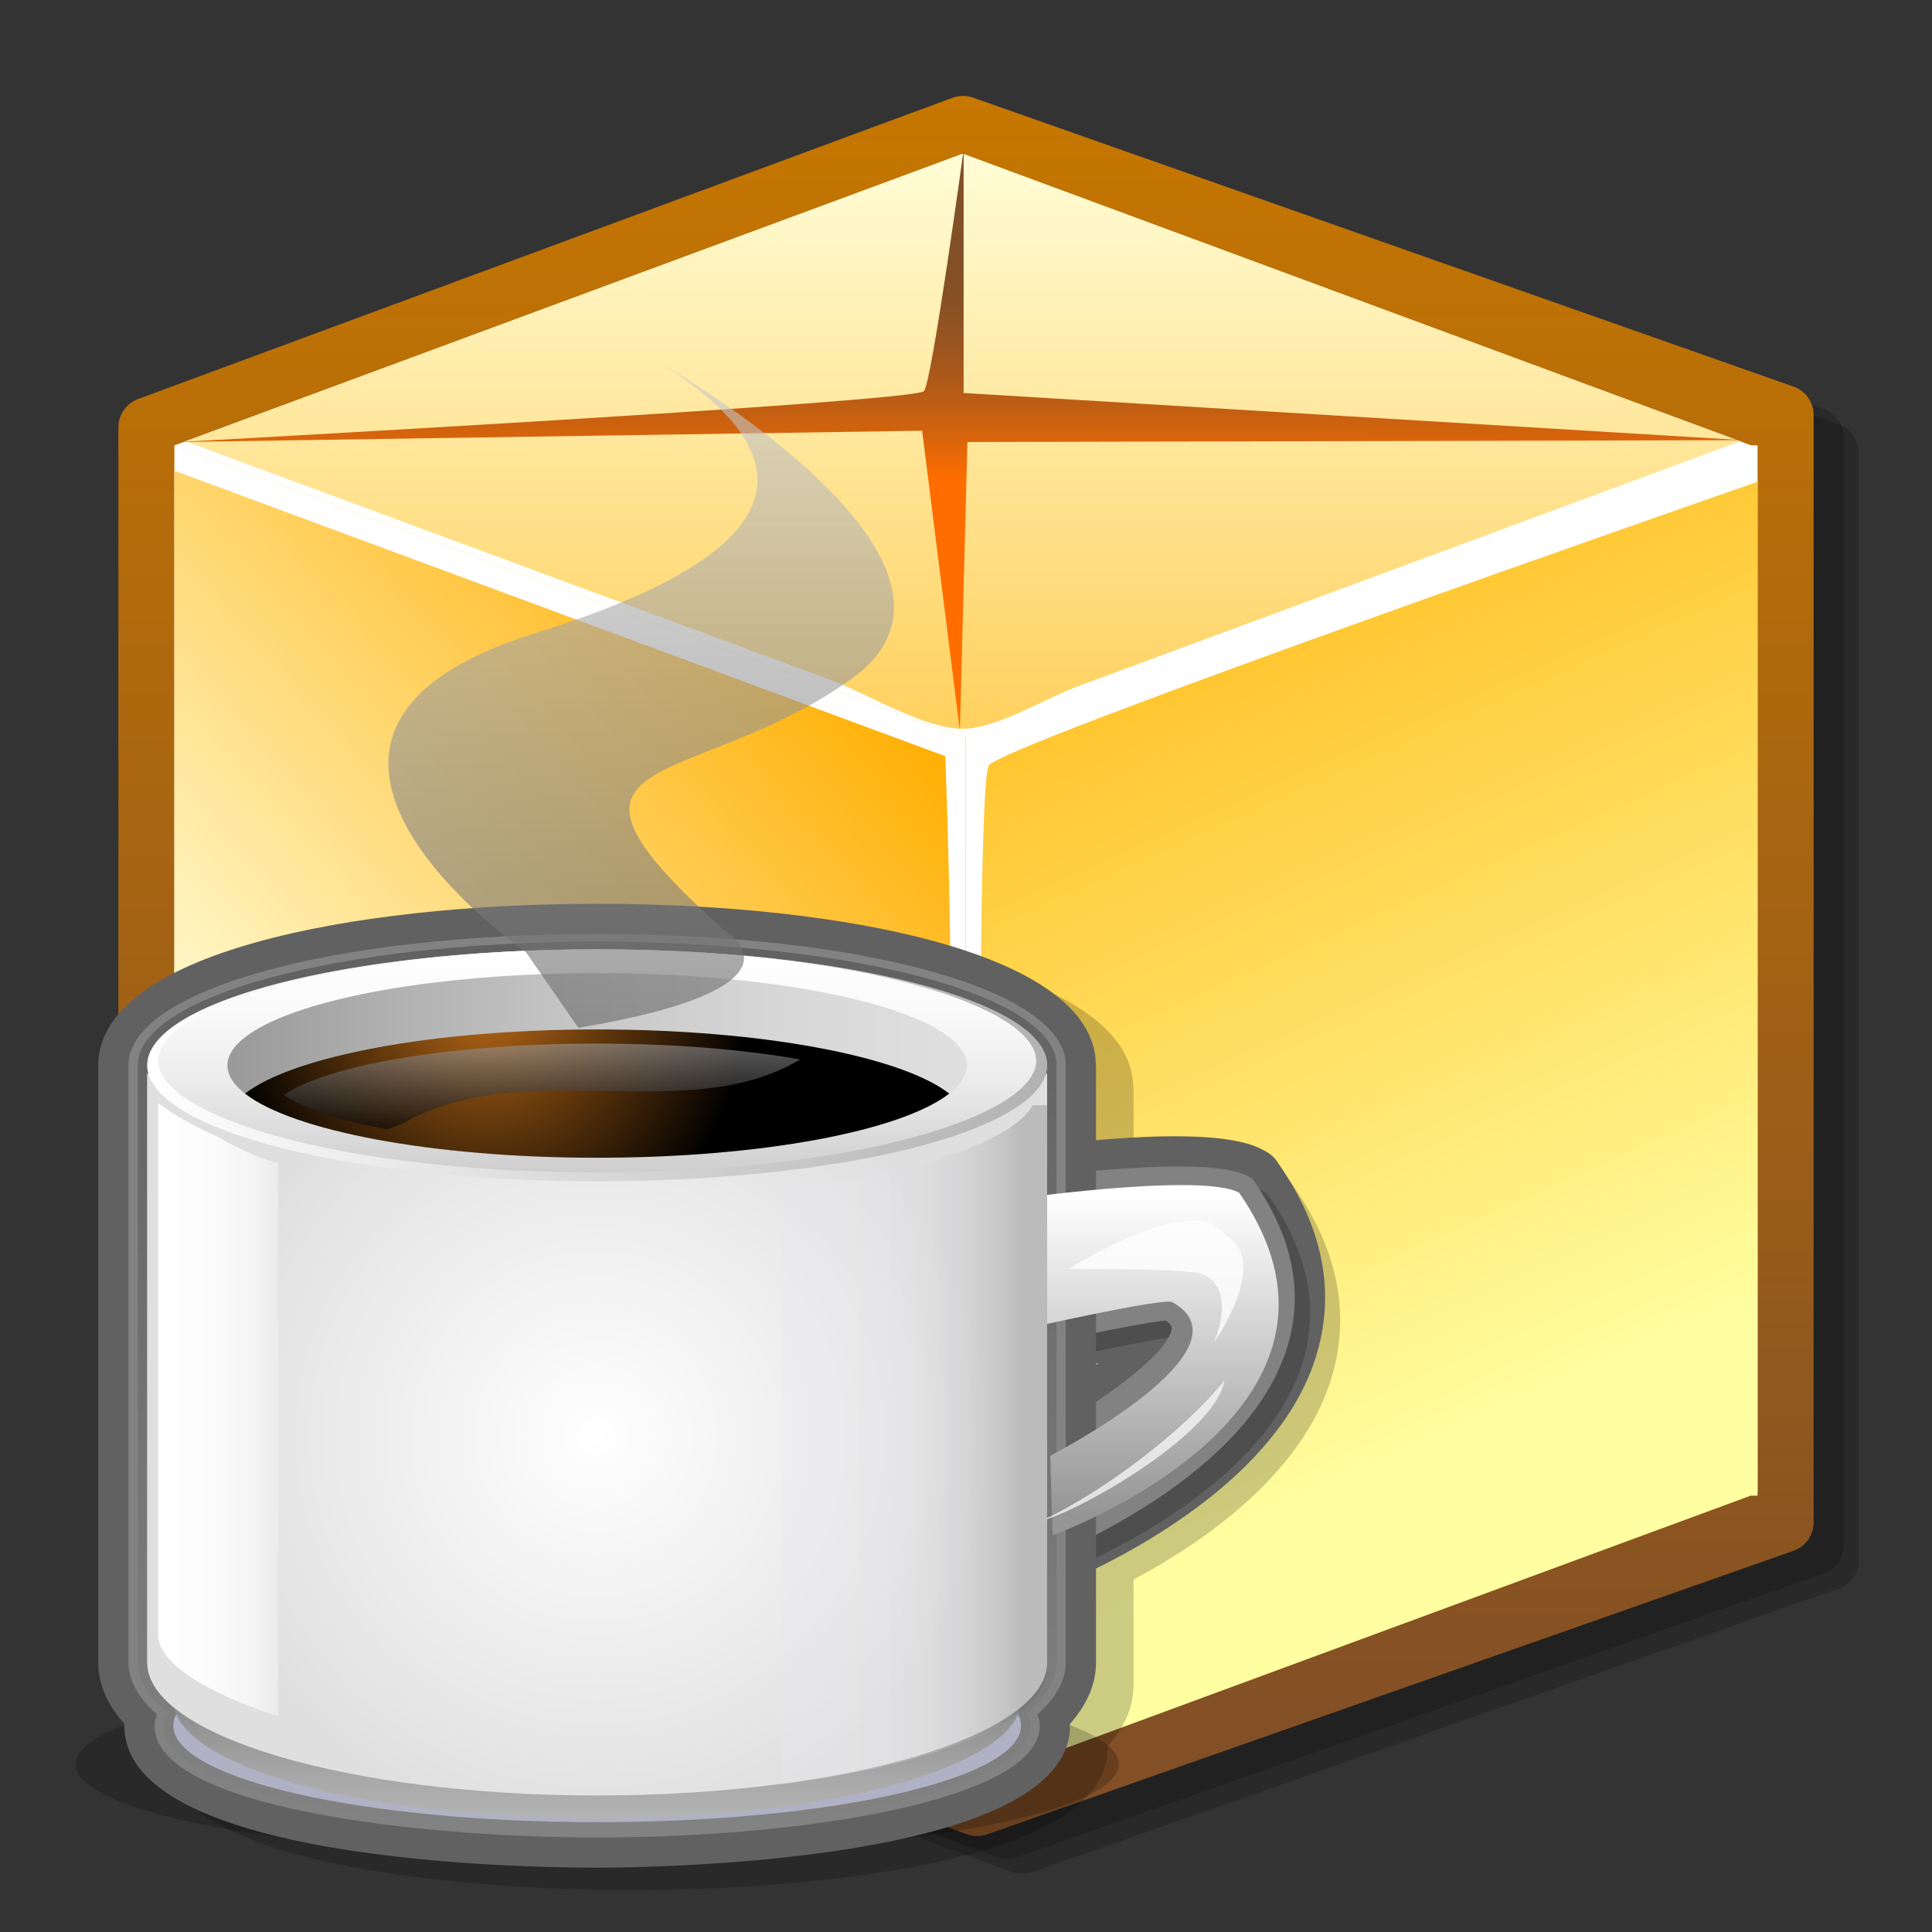 <?xml version="1.0" encoding="UTF-8" standalone="no"?>
<!DOCTYPE svg PUBLIC "-//W3C//DTD SVG 20010904//EN"
"http://www.w3.org/TR/2001/REC-SVG-20010904/DTD/svg10.dtd">
<!-- Created with Sodipodi ("http://www.sodipodi.com/") -->
<svg
   width="48pt"
   height="48pt"
   viewBox="0 0 48 48"
   style="overflow:visible;enable-background:new 0 0 48 48"
   xml:space="preserve"
   xmlns="http://www.w3.org/2000/svg"
   xmlns:xap="http://ns.adobe.com/xap/1.0/"
   xmlns:xapGImg="http://ns.adobe.com/xap/1.0/g/img/"
   xmlns:rdf="http://www.w3.org/1999/02/22-rdf-syntax-ns#"
   xmlns:xml="http://www.w3.org/XML/1998/namespace"
   xmlns:xapMM="http://ns.adobe.com/xap/1.0/mm/"
   xmlns:pdf="http://ns.adobe.com/pdf/1.3/"
   xmlns:dc="http://purl.org/dc/elements/1.1/"
   xmlns:a="http://ns.adobe.com/AdobeSVGViewerExtensions/3.0/"
   xmlns:x="adobe:ns:meta/"
   xmlns:sodipodi="http://sodipodi.sourceforge.net/DTD/sodipodi-0.dtd"
   xmlns:xlink="http://www.w3.org/1999/xlink"
   id="svg657"
   sodipodi:version="0.32"
   sodipodi:docname="/home/david/Desktop/temp/mimetypes/gnome-mime-application-x-jar.svg"
   sodipodi:docbase="/home/david/Desktop/temp/mimetypes/">
  <rect x="0" y="0" width="48" height="48" fill="#333333" stroke="none"/>
  <defs
     id="defs839" />
  <sodipodi:namedview
     id="base" />
  <g
     id="Layer_1">
    <path
       style="opacity:0.2;"
       d="M24.788,3.367L4.556,10.852c-0.294,0.109-0.49,0.39-0.49,0.704V38.25c0,0.316,0.198,0.599,0.495,0.706     l0.432,0.156l20.15,7.396c0.163,0.06,0.343,0.061,0.508,0.003l20.032-7.044c0.301-0.105,0.501-0.389,0.501-0.707V11.25     c0-0.318-0.2-0.602-0.5-0.708l-20.387-7.18C25.132,3.305,24.952,3.307,24.788,3.367z"
       id="path660" />
    <path
       style="opacity:0.2;"
       d="M24.413,2.992L4.181,10.477c-0.294,0.109-0.49,0.39-0.49,0.704v26.695c0,0.316,0.198,0.599,0.495,0.706     l0.432,0.156l20.15,7.396c0.163,0.06,0.343,0.061,0.508,0.003l20.032-7.044c0.301-0.105,0.501-0.389,0.501-0.707v-27.51     c0-0.318-0.2-0.602-0.5-0.708l-20.386-7.18C24.757,2.93,24.577,2.932,24.413,2.992z"
       id="path661" />
    <linearGradient
       id="XMLID_18_"
       gradientUnits="userSpaceOnUse"
       x1="24"
       y1="43.645"
       x2="24"
       y2="1.83">
      <stop
         offset="0.006"
         style="stop-color:#824F26"
         id="stop663" />
      <stop
         offset="1"
         style="stop-color:#C77700"
         id="stop664" />
      
      
      
    </linearGradient>
    <path
       style="fill:url(#XMLID_18_);"
       d="M23.663,2.43L3.431,9.914c-0.294,0.109-0.49,0.39-0.49,0.704v26.695     c0,0.316,0.198,0.599,0.495,0.706l0.432,0.156l20.15,7.396c0.164,0.06,0.343,0.061,0.508,0.003l20.032-7.044     c0.301-0.105,0.501-0.389,0.501-0.707v-27.51c0-0.318-0.2-0.602-0.5-0.708l-20.386-7.18C24.007,2.368,23.827,2.369,23.663,2.43z"
       id="path668" />
    <polygon
       style="fill:#FEBF59;"
       points="23.989,11.065 4.334,11.065 4.334,37.07 4.349,37.07 23.92,44.311 23.989,44.285 "
       id="polygon669" />
    <g
       id="g670">
      <polygon
         style="fill:#FFFFFF;"
         points="23.989,11.065 23.989,44.285 23.92,44.311 43.491,37.07 43.666,37.07 43.666,11.065 "
         id="polygon671" />
      <polygon
         style="fill:#FFFFFF;"
         points="4.334,11.065 23.92,18.311 43.506,11.065 23.92,3.82 "
         id="polygon672" />
      <path
         style="fill:#FFFFFF;"
         d="M4.334,11.065 M23.92,18.311L4.334,11.065v25.802h0.015l19.571,7.239l0.069-0.025V18.286L23.92,18.311z"
         id="path673" />
    </g>
    <linearGradient
       id="XMLID_19_"
       gradientUnits="userSpaceOnUse"
       x1="23.92"
       y1="29.357"
       x2="23.92"
       y2="2.921">
      <stop
         offset="0"
         style="stop-color:#FFAE00"
         id="stop675" />
      <stop
         offset="1"
         style="stop-color:#FFFFDE"
         id="stop676" />
      
      
      
    </linearGradient>
    <path
       style="fill:url(#XMLID_19_);"
       d="M23.92,3.82L4.609,10.964c3.172,1.173,6.345,2.347,9.518,3.521     c2.17,0.803,4.34,1.605,6.51,2.408c0.884,0.327,2.323,1.214,3.283,1.214c0.831,0,2.078-0.768,2.843-1.051     c2.317-0.857,4.634-1.714,6.95-2.571c3.173-1.173,6.345-2.347,9.518-3.521L23.92,3.82z"
       id="path680" />
    <linearGradient
       id="XMLID_20_"
       gradientUnits="userSpaceOnUse"
       x1="24.042"
       y1="18.899"
       x2="8.855"
       y2="32.399">
      <stop
         offset="0"
         style="stop-color:#FFAE00"
         id="stop682" />
      <stop
         offset="1"
         style="stop-color:#FFFFDE"
         id="stop683" />
      
      
      
    </linearGradient>
    <path
       style="fill:url(#XMLID_20_);"
       d="M4.334,11.695v25.249h0.015l19.204,7.112c0.004-8.374,0.243-17.074-0.068-25.269     C17.101,16.424,10.717,14.06,4.334,11.695z"
       id="path687" />
    <linearGradient
       id="XMLID_21_"
       gradientUnits="userSpaceOnUse"
       x1="37.541"
       y1="35.867"
       x2="25.52"
       y2="9.008">
      <stop
         offset="0.006"
         style="stop-color:#FFFFA2"
         id="stop689" />
      <stop
         offset="1"
         style="stop-color:#FFAE00"
         id="stop690" />
      
      
      
    </linearGradient>
    <path
       style="fill:url(#XMLID_21_);"
       d="M24.441,44.183l19.051-7.023h0.174v-25.19c-2.207,0.768-18.723,6.53-19.097,7.044     C24.177,19.55,24.429,43.107,24.441,44.183z"
       id="path694" />
    <linearGradient
       id="XMLID_22_"
       gradientUnits="userSpaceOnUse"
       x1="23.871"
       y1="11.92"
       x2="23.871"
       y2="6.671">
      <stop
         offset="0"
         style="stop-color:#FF6D00"
         id="stop696" />
      <stop
         offset="0.226"
         style="stop-color:#D3630D"
         id="stop697" />
      <stop
         offset="0.45"
         style="stop-color:#B05A18"
         id="stop698" />
      <stop
         offset="0.659"
         style="stop-color:#975420"
         id="stop699" />
      <stop
         offset="0.848"
         style="stop-color:#875024"
         id="stop700" />
      <stop
         offset="1"
         style="stop-color:#824F26"
         id="stop701" />
      
      
      
    </linearGradient>
    <path
       style="fill:url(#XMLID_22_);"
       d="M24.035,10.982L43.3,10.936L23.941,9.764V3.717c0,0-0.781,5.729-0.984,6     S4.441,10.982,4.441,10.982l18.469-0.281l0.938,7.453L24.035,10.982z"
       id="path705" />
    <polyline
       id="_x3C_Slice_x3E_"
       style="fill:none;"
       points="0,48 0,0 48,0 48,48 " />
  </g>
  <g
     id="Layer_2">
    <path
       style="opacity:0.2;"
       d="M32.158,29.502L32.1,29.415c-0.067-0.1-0.157-0.181-0.263-0.237l-0.098-0.054     c-0.645-0.351-2.034-0.384-3.575-0.277v-1.796c0-0.018-0.004-0.037-0.005-0.057c-0.001-0.024-0.005-0.047-0.007-0.071     c0.001,0.005,0.001,0.009,0.002,0.014c-0.002-0.02-0.001-0.04-0.005-0.058l-0.001-0.003c-0.229-2.662-6.326-3.858-12.379-3.858     c-6.169,0-12.395,1.24-12.395,4.012v14.834c0,0.541,0.227,1.055,0.652,1.533c0,0.014-0.004,0.027-0.004,0.041     c0,3.357,9.785,3.527,11.747,3.527c1.202,0,11.748-0.099,11.748-3.527c0-0.014-0.004-0.027-0.004-0.041     c0.425-0.479,0.65-0.991,0.65-1.533v-2.62c1.761-0.944,4.149-2.604,4.893-4.936C33.565,32.715,33.263,31.098,32.158,29.502z"
       id="path708" />
    <path
       style="opacity:0.2;"
       d="M3.806,26.848c0,0,0.003,0.02,0.003,0.022H3.806v14.812c0,0.435,0.254,0.854,0.734,1.248     c-0.051,0.107-0.086,0.217-0.086,0.326c0,1.681,5.546,2.587,10.763,2.587c5.292,0,10.765-0.968,10.765-2.587     c0-0.109-0.034-0.219-0.085-0.326c0.479-0.395,0.733-0.813,0.733-1.248V26.87h-0.003c0-0.003,0.003-0.022,0.003-0.022     c0-1.723-5.013-3.071-11.413-3.071C8.818,23.776,3.806,25.125,3.806,26.848z"
       id="path709" />
    <path
       style="fill:#616161;"
       d="M24.634,28.637l-0.212,0.031c-0.216,0.031-0.407,0.155-0.524,0.339l-0.115,0.181     c-0.642,1.011-0.074,3.239-0.068,3.261c0.14,0.54,0.403,1.3,1.066,1.658l0.155,0.084c0.159,0.086,0.344,0.111,0.521,0.072     l0.171-0.038c0.625-0.143,1.187-0.262,1.671-0.361c-0.642,0.472-1.521,1.026-2.527,1.53l-0.267,0.133     c-0.254,0.128-0.415,0.388-0.415,0.671c0,0.008,0,0.015,0,0.022l0.086,2.917c0.007,0.24,0.129,0.463,0.329,0.599     c0.199,0.135,0.451,0.166,0.677,0.084l0.606-0.221c0.231-0.083,5.697-2.101,6.894-5.854c0.509-1.593,0.206-3.21-0.898-4.806     l-0.059-0.087c-0.067-0.1-0.157-0.181-0.263-0.237l-0.098-0.054C30.283,27.974,27.107,28.278,24.634,28.637z"
       id="path710" />
    <path
       style="opacity:0.2;"
       d="M25.123,29.761L25.123,29.761l-0.211,0.03l-0.115,0.181c-0.336,0.528-0.149,1.999,0.025,2.67     c0.167,0.643,0.389,1.021,0.697,1.187l0.154,0.084l0.171-0.038c1.617-0.367,3.125-0.66,3.501-0.684     c0.09,0.063,0.146,0.122,0.146,0.177c-0.015,0.651-2.082,2.116-4.004,3.078l-0.267,0.133l0.086,2.918l0.606-0.221     c0.219-0.079,5.354-1.982,6.436-5.377c0.434-1.36,0.164-2.757-0.8-4.151l-0.063-0.092l-0.099-0.053     C30.347,29.035,25.986,29.636,25.123,29.761z"
       id="path711" />
    <path
       style="fill:#616161;"
       d="M24.775,29.61l-0.106,0.016l-0.057,0.09c-0.261,0.409-0.144,1.724,0.055,2.485     c0.147,0.568,0.339,0.909,0.581,1.041l0.078,0.042l0.086-0.02c1.561-0.354,3.309-0.702,3.623-0.693     c0.266,0.158,0.308,0.311,0.308,0.414c0,0.005,0,0.008,0,0.011c-0.02,0.89-2.545,2.481-4.133,3.276l-0.133,0.066l0.072,2.445     l0.304-0.109c0.214-0.078,5.243-1.937,6.293-5.229c0.409-1.287,0.15-2.615-0.771-3.946l-0.031-0.046l-0.048-0.026     C29.897,28.884,25.297,29.534,24.775,29.61z"
       id="path712" />
    <path
       style="fill:#828282;"
       d="M24.742,29.379L24.742,29.379L24.53,29.41l-0.115,0.181c-0.336,0.528-0.149,1.999,0.025,2.669     c0.167,0.644,0.389,1.021,0.697,1.188l0.154,0.083l0.171-0.038c1.617-0.367,3.126-0.66,3.502-0.684     c0.089,0.063,0.146,0.123,0.146,0.177c-0.016,0.652-2.082,2.117-4.005,3.079l-0.266,0.133l0.086,2.917l0.606-0.22     c0.219-0.08,5.354-1.983,6.435-5.378c0.435-1.36,0.165-2.757-0.8-4.15l-0.063-0.092l-0.098-0.053     C29.965,28.654,25.604,29.254,24.742,29.379z"
       id="path713" />
    <ellipse
       style="opacity:0.2;"
       cx="14.836"
       cy="43.83"
       rx="12.961"
       ry="2.295"
       id="ellipse714" />
    <path
       style="fill:#616161;"
       d="M2.441,26.467v14.834c0,0.541,0.227,1.055,0.652,1.533c0,0.014-0.004,0.027-0.004,0.041     c0,3.357,9.785,3.527,11.746,3.527c1.203,0,11.749-0.099,11.749-3.527c0-0.014-0.004-0.027-0.004-0.041     c0.424-0.479,0.65-0.991,0.65-1.533V26.488c0-0.018-0.004-0.037-0.005-0.057c-0.055-2.746-6.248-3.977-12.39-3.977     C8.667,22.455,2.441,23.695,2.441,26.467z M27.221,26.374c-0.002-0.02-0.001-0.04-0.005-0.058l-0.003-0.011     C27.218,26.328,27.218,26.352,27.221,26.374z"
       id="path715" />
    <path
       style="fill:#828282;"
       d="M3.191,26.467v14.834c0,0.446,0.244,0.88,0.707,1.292c-0.035,0.1-0.059,0.194-0.059,0.282     c0,2.038,6.577,2.777,10.996,2.777c5.332,0,10.999-0.974,10.999-2.777c0-0.088-0.024-0.183-0.06-0.282     c0.463-0.412,0.706-0.846,0.706-1.292V26.488l0.003-0.011l-0.003-0.011c0-1.86-5.005-3.262-11.645-3.262     C8.197,23.205,3.191,24.607,3.191,26.467z"
       id="path716" />
    <linearGradient
       id="XMLID_23_"
       gradientUnits="userSpaceOnUse"
       x1="14.836"
       y1="45.462"
       x2="14.836"
       y2="23.395">
      <stop
         offset="0"
         style="stop-color:#828282"
         id="stop718" />
      <stop
         offset="1"
         style="stop-color:#616161"
         id="stop719" />
      
      
      
    </linearGradient>
    <path
       style="fill:url(#XMLID_23_);"
       d="M3.424,26.467c0,0,0.003,0.019,0.003,0.021H3.424v14.813c0,0.434,0.254,0.854,0.734,1.247     c-0.051,0.108-0.086,0.217-0.086,0.327c0,1.681,5.546,2.587,10.764,2.587c5.292,0,10.764-0.968,10.764-2.587     c0-0.11-0.034-0.219-0.085-0.327c0.479-0.394,0.733-0.813,0.733-1.247V26.488h-0.003c0-0.003,0.003-0.021,0.003-0.021     c0-1.723-5.013-3.072-11.413-3.072C8.437,23.395,3.424,24.744,3.424,26.467z"
       id="path723" />
    <linearGradient
       id="XMLID_24_"
       gradientUnits="userSpaceOnUse"
       x1="28.23"
       y1="37.653"
       x2="28.23"
       y2="29.735">
      <stop
         offset="0"
         style="stop-color:#959595"
         id="stop725" />
      <stop
         offset="1"
         style="stop-color:#FFFFFF"
         id="stop726" />
      
      
      
    </linearGradient>
    <path
       style="fill:url(#XMLID_24_);"
       d="M24.809,29.842c0,0,5.011-0.735,5.976-0.21c3.794,5.482-4.634,8.512-4.634,8.512     l-0.058-1.975c0,0,5.136-2.646,3.032-3.818c-0.211-0.119-3.765,0.686-3.765,0.686C24.787,32.728,24.526,30.286,24.809,29.842z"
       id="path730" />
    <path
       style="fill:#B1B1C5;"
       d="M26.016,26.467c0-1.592-5.004-2.881-11.18-2.881c-6.173,0-11.177,1.29-11.177,2.881     c0,0.071,0.014,0.143,0.033,0.212H3.658v14.622c0,0.426,0.275,0.832,0.77,1.206c-0.08,0.12-0.122,0.243-0.122,0.368     c0,1.324,4.714,2.396,10.529,2.396c5.817,0,10.531-1.072,10.531-2.396c0-0.125-0.042-0.248-0.122-0.368     c0.495-0.374,0.771-0.78,0.771-1.206V26.679h-0.034C26.001,26.609,26.016,26.538,26.016,26.467z"
       id="path731" />
    <linearGradient
       id="XMLID_25_"
       gradientUnits="userSpaceOnUse"
       x1="14.836"
       y1="49.349"
       x2="14.836"
       y2="40.298">
      <stop
         offset="0"
         style="stop-color:#CCCCCC"
         id="stop733" />
      <stop
         offset="0.19"
         style="stop-color:#C8C8C8"
         id="stop734" />
      <stop
         offset="0.382"
         style="stop-color:#BCBCBC"
         id="stop735" />
      <stop
         offset="0.573"
         style="stop-color:#A8A8A8"
         id="stop736" />
      <stop
         offset="0.764"
         style="stop-color:#8C8C8C"
         id="stop737" />
      <stop
         offset="0.82"
         style="stop-color:#828282"
         id="stop738" />
      <stop
         offset="1"
         style="stop-color:#616161"
         id="stop739" />
      
      
      
      
      
    </linearGradient>
    <ellipse
       style="fill:url(#XMLID_25_);"
       cx="14.836"
       cy="42.244"
       rx="10.53"
       ry="2.941"
       id="ellipse745" />
    <radialGradient
       id="XMLID_26_"
       cx="-24.871"
       cy="86.096"
       r="54.038"
       fx="-24.871"
       fy="86.096"
       gradientTransform="matrix(0.188 0 0 0.188 19.5 19.5)"
       gradientUnits="userSpaceOnUse">
      <stop
         offset="0"
         style="stop-color:#FFFFFF"
         id="stop747" />
      <stop
         offset="1"
         style="stop-color:#DFDFDF"
         id="stop748" />
      
      
      
    </radialGradient>
    <path
       style="fill:url(#XMLID_26_);"
       d="M25.657,26.679c-0.635,1.236-4.82,2.448-10.822,2.448c-6,0-10.186-1.212-10.819-2.448     H3.658v14.622c0,1.826,5.004,3.307,11.177,3.307c6.176,0,11.18-1.48,11.18-3.307V26.679H25.657z"
       id="path752" />
    <linearGradient
       id="XMLID_27_"
       gradientUnits="userSpaceOnUse"
       x1="3.658"
       y1="26.467"
       x2="26.016"
       y2="26.467">
      <stop
         offset="0"
         style="stop-color:#FFFFFF"
         id="stop754" />
      <stop
         offset="0.41"
         style="stop-color:#DFDFDF"
         id="stop755" />
      <stop
         offset="1"
         style="stop-color:#B2B2B2"
         id="stop756" />
      
      
      
      
      
    </linearGradient>
    <ellipse
       style="fill:url(#XMLID_27_);"
       cx="14.837"
       cy="26.467"
       rx="11.179"
       ry="2.882"
       id="ellipse762" />
    <linearGradient
       id="XMLID_28_"
       gradientUnits="userSpaceOnUse"
       x1="2.663"
       y1="35.02"
       x2="7.55"
       y2="35.02">
      <stop
         offset="0"
         style="stop-color:#FFFFFF"
         id="stop764" />
      <stop
         offset="0.479"
         style="stop-color:#FDFDFD"
         id="stop765" />
      <stop
         offset="0.724"
         style="stop-color:#F5F5F5"
         id="stop766" />
      <stop
         offset="0.915"
         style="stop-color:#E8E8E8"
         id="stop767" />
      <stop
         offset="1"
         style="stop-color:#DFDFDF"
         id="stop768" />
      
      
      
    </linearGradient>
    <path
       style="fill:url(#XMLID_28_);"
       d="M3.93,27.402c0,4.495,0,13.232,0,13.232c0,0.625,1.072,1.396,2.978,2.001     c0-4.496,0-9.513,0-13.739c-0.557-0.145-1.072-0.401-1.544-0.677C4.789,27.969,4.306,27.694,3.93,27.402z"
       id="path772" />
    <linearGradient
       id="XMLID_29_"
       gradientUnits="userSpaceOnUse"
       x1="14.836"
       y1="23.585"
       x2="14.836"
       y2="33.883">
      <stop
         offset="0"
         style="stop-color:#FFFFFF"
         id="stop774" />
      <stop
         offset="0.145"
         style="stop-color:#FAFAFA"
         id="stop775" />
      <stop
         offset="0.315"
         style="stop-color:#ECECEC"
         id="stop776" />
      <stop
         offset="0.499"
         style="stop-color:#D4D4D4"
         id="stop777" />
      <stop
         offset="0.691"
         style="stop-color:#B3B3B3"
         id="stop778" />
      <stop
         offset="0.697"
         style="stop-color:#B2B2B2"
         id="stop779" />
      <stop
         offset="0.84"
         style="stop-color:#B4B4B4"
         id="stop780" />
      <stop
         offset="0.892"
         style="stop-color:#BBBBBB"
         id="stop781" />
      <stop
         offset="0.929"
         style="stop-color:#C6C6C6"
         id="stop782" />
      <stop
         offset="0.959"
         style="stop-color:#D7D7D7"
         id="stop783" />
      <stop
         offset="0.984"
         style="stop-color:#EDEDED"
         id="stop784" />
      <stop
         offset="1"
         style="stop-color:#FFFFFF"
         id="stop785" />
      
      
      
      
      
    </linearGradient>
    <path
       style="fill:url(#XMLID_29_);"
       d="M3.93,26.356c0,1.338,4.383,2.771,10.906,2.771c6.526,0,10.908-1.433,10.908-2.771     c0-1.339-4.382-2.771-10.908-2.771C8.313,23.585,3.93,25.018,3.93,26.356z"
       id="path791" />
    <linearGradient
       id="XMLID_30_"
       gradientUnits="userSpaceOnUse"
       x1="5.65"
       y1="26.469"
       x2="24.023"
       y2="26.469">
      <stop
         offset="0"
         style="stop-color:#999999"
         id="stop793" />
      <stop
         offset="0.197"
         style="stop-color:#AEAEAE"
         id="stop794" />
      <stop
         offset="0.51"
         style="stop-color:#C9C9C9"
         id="stop795" />
      <stop
         offset="0.788"
         style="stop-color:#D9D9D9"
         id="stop796" />
      <stop
         offset="1"
         style="stop-color:#DFDFDF"
         id="stop797" />
      
      
      
    </linearGradient>
    <ellipse
       style="fill:url(#XMLID_30_);"
       cx="14.836"
       cy="26.47"
       rx="9.186"
       ry="2.294"
       id="ellipse801" />
    <radialGradient
       id="XMLID_31_"
       cx="-39.393"
       cy="29.72"
       r="34.327"
       fx="-39.393"
       fy="29.72"
       gradientTransform="matrix(0.188 0 0 0.188 19.5 19.5)"
       gradientUnits="userSpaceOnUse">
      <stop
         offset="0"
         style="stop-color:#B16516"
         id="stop803" />
      <stop
         offset="1"
         style="stop-color:#000000"
         id="stop804" />
      
      
      
    </radialGradient>
    <path
       style="fill:url(#XMLID_31_);"
       d="M6.088,27.17c1.185,0.924,4.653,1.594,8.747,1.594c4.096,0,7.564-0.67,8.749-1.594     c-1.185-0.924-4.653-1.594-8.749-1.594C10.741,25.576,7.273,26.246,6.088,27.17z"
       id="path808" />
    <linearGradient
       id="XMLID_32_"
       gradientUnits="userSpaceOnUse"
       x1="13.467"
       y1="24.457"
       x2="13.467"
       y2="28.103">
      <stop
         offset="0"
         style="stop-color:#FFFFFF"
         id="stop810" />
      <stop
         offset="1"
         style="stop-color:#000000"
         id="stop811" />
      
      
      
    </linearGradient>
    <path
       style="opacity:0.6;fill:url(#XMLID_32_);"
       d="M19.88,26.322c-1.389-0.246-3.138-0.394-5.044-0.394     c-3.643,0-6.727,0.536-7.781,1.277c0.479,0.336,1.38,0.63,2.56,0.852c0.227-0.095,0.454-0.146,0.553-0.236     C13.225,26.247,17.1,27.986,19.88,26.322z"
       id="path815" />
    <path
       style="opacity:0.79;fill:#FFFFFF;"
       d="M26.54,31.53c0,0,3.053-0.04,3.394,0.148c0.796,0.432,0.225,1.676,0.225,1.676s1.45-2.037,0.272-2.681     C29.661,29.553,26.54,31.53,26.54,31.53z"
       id="path816" />
    <path
       style="opacity:0.7;fill:#FFFFFF;"
       d="M25.837,37.798c1.479-0.666,3.559-2.22,4.585-3.502C30.207,35.603,26.892,37.522,25.837,37.798z"
       id="path817" />
    <linearGradient
       id="XMLID_33_"
       gradientUnits="userSpaceOnUse"
       x1="20.828"
       y1="35.894"
       x2="25.419"
       y2="35.894">
      <stop
         offset="0"
         style="stop-color:#E9E9EF"
         id="stop819" />
      <stop
         offset="0.246"
         style="stop-color:#E6E6EC"
         id="stop820" />
      <stop
         offset="0.414"
         style="stop-color:#DEDEE3"
         id="stop821" />
      <stop
         offset="0.558"
         style="stop-color:#CFCFD4"
         id="stop822" />
      <stop
         offset="0.689"
         style="stop-color:#BBBBBE"
         id="stop823" />
      <stop
         offset="0.811"
         style="stop-color:#A0A0A3"
         id="stop824" />
      <stop
         offset="0.925"
         style="stop-color:#808081"
         id="stop825" />
      <stop
         offset="1"
         style="stop-color:#666666"
         id="stop826" />
      
      
      
    </linearGradient>
    <path
       style="opacity:0.3;fill:url(#XMLID_33_);"
       d="M25.657,27.458c-0.457,0.85-2.749,1.687-6.23,2.092v14.779     c3.883-0.496,6.589-1.601,6.589-2.885V27.458H25.657z"
       id="path830" />
    <linearGradient
       id="XMLID_34_"
       gradientUnits="userSpaceOnUse"
       x1="15.929"
       y1="25.536"
       x2="15.929"
       y2="9.055">
      <stop
         offset="0"
         style="stop-color:#666666"
         id="stop832" />
      <stop
         offset="1"
         style="stop-color:#CCCCCC"
         id="stop833" />
      
      
      
    </linearGradient>
    <path
       style="opacity:0.6;fill:url(#XMLID_34_);"
       d="M13.061,23.648c0,0-7.848-5.409,0.262-7.926     c8.109-2.516,5.494-5.158,3.139-6.668c0,0,8.678,4.936,4.709,7.8c-3.969,2.864-8.371,1.636-3.139,6.291     c0,0,2.354,1.384-3.663,2.391L13.061,23.648z"
       id="path837" />
  </g>
</svg>
